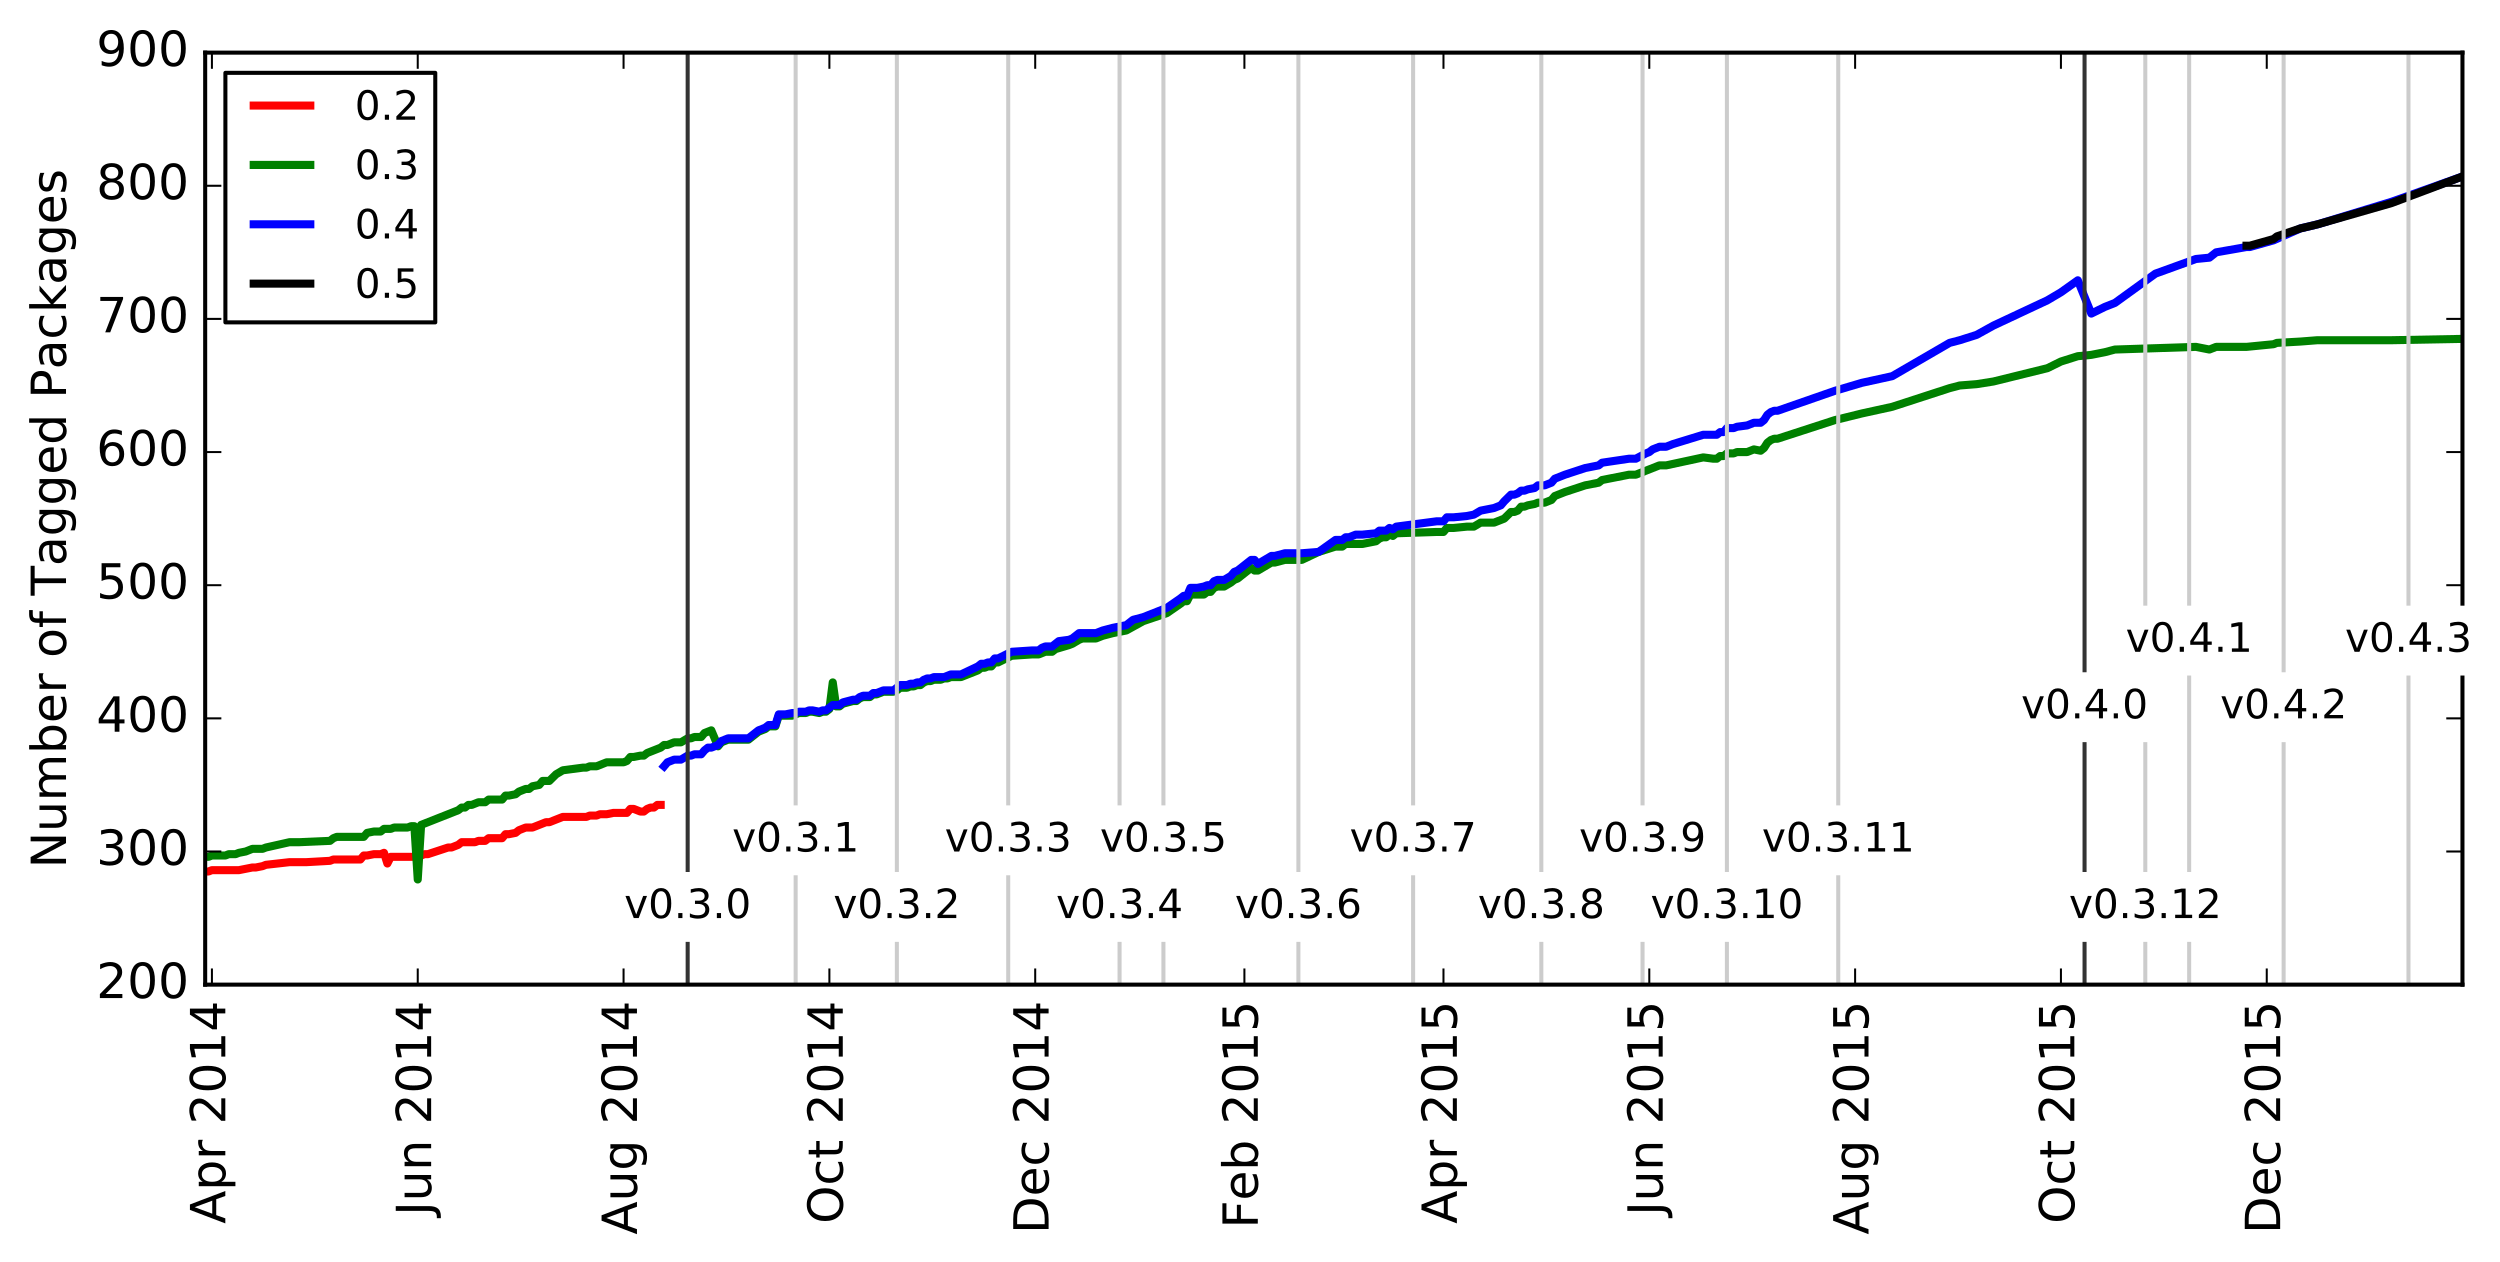 <?xml version="1.0" encoding="utf-8" standalone="no"?>
<!DOCTYPE svg PUBLIC "-//W3C//DTD SVG 1.1//EN"
  "http://www.w3.org/Graphics/SVG/1.1/DTD/svg11.dtd">
<!-- Created with matplotlib (http://matplotlib.org/) -->
<svg height="312pt" version="1.1" viewBox="0 0 618 312" width="618pt" xmlns="http://www.w3.org/2000/svg" xmlns:xlink="http://www.w3.org/1999/xlink">
 <defs>
  <style type="text/css">
*{stroke-linecap:butt;stroke-linejoin:round;stroke-miterlimit:100000;}
  </style>
 </defs>
 <g id="figure_1">
  <g id="patch_1">
   <path d="M 0 312.392 
L 618.248 312.392 
L 618.248 0 
L 0 0 
z
" style="fill:#ffffff;"/>
  </g>
  <g id="axes_1">
   <g id="patch_2">
    <path d="M 50.719 243.407 
L 608.719 243.407 
L 608.719 13.007 
L 50.719 13.007 
z
" style="fill:#ffffff;"/>
   </g>
   <g id="line2d_1">
    <path clip-path="url(#p6909459f2f)" d="M 163.32 198.973 
L 162.486 198.973 
L 161.651 199.631 
L 160.817 199.631 
L 159.983 199.96 
L 159.149 200.618 
L 158.315 200.618 
L 156.647 199.96 
L 155.813 199.96 
L 154.979 200.947 
L 154.145 200.947 
L 152.477 200.947 
L 151.643 200.947 
L 149.974 201.277 
L 149.14 201.277 
L 148.306 201.277 
L 147.472 201.606 
L 146.638 201.606 
L 145.804 201.606 
L 144.97 201.935 
L 144.136 201.935 
L 141.634 201.935 
L 140.799 201.935 
L 139.965 201.935 
L 139.131 201.935 
L 137.463 202.593 
L 135.795 203.251 
L 134.961 203.251 
L 134.127 203.581 
L 133.293 203.91 
L 131.625 204.568 
L 130.79 204.568 
L 129.956 204.568 
L 129.122 204.897 
L 128.288 205.226 
L 127.454 205.885 
L 125.786 206.214 
L 124.952 206.214 
L 124.118 207.201 
L 123.284 207.201 
L 122.45 207.201 
L 121.616 207.201 
L 120.782 207.201 
L 119.947 207.859 
L 118.279 207.859 
L 117.445 208.189 
L 116.611 208.189 
L 115.777 208.189 
L 114.943 208.189 
L 114.109 208.189 
L 113.275 208.847 
L 112.441 209.176 
L 111.607 209.505 
L 110.773 209.505 
L 105.768 211.151 
L 104.934 211.151 
L 104.1 211.48 
L 103.266 211.48 
L 102.432 211.809 
L 101.598 211.809 
L 100.764 211.809 
L 99.93 211.809 
L 99.095 211.809 
L 98.261 211.809 
L 97.427 211.809 
L 96.593 211.809 
L 95.759 213.455 
L 94.925 210.822 
L 94.091 211.151 
L 93.257 211.151 
L 92.423 211.151 
L 90.755 211.48 
L 89.921 211.48 
L 89.086 212.467 
L 88.252 212.467 
L 87.418 212.467 
L 86.584 212.467 
L 85.75 212.467 
L 84.916 212.467 
L 84.082 212.467 
L 83.248 212.467 
L 82.414 212.467 
L 81.58 212.797 
L 75.741 213.126 
L 74.073 213.126 
L 71.571 213.126 
L 65.732 213.784 
L 64.898 214.113 
L 63.23 214.442 
L 62.396 214.442 
L 60.728 214.771 
L 59.06 215.101 
L 58.225 215.101 
L 56.557 215.101 
L 55.723 215.101 
L 54.889 215.101 
L 54.055 215.101 
L 53.221 215.101 
L 52.387 215.101 
L 51.553 215.43 
L 50.719 215.43 
" style="fill:none;stroke:#ff0000;stroke-linecap:square;stroke-width:2.0;"/>
   </g>
   <g id="line2d_2">
    <path clip-path="url(#p6909459f2f)" d="M 608.719 83.773 
L 591.203 84.102 
L 572.853 84.102 
L 568.683 84.431 
L 562.844 84.76 
L 562.01 85.089 
L 555.338 85.747 
L 547.831 85.747 
L 546.163 86.406 
L 542.826 85.747 
L 522.808 86.406 
L 520.306 87.064 
L 516.97 87.722 
L 513.634 88.051 
L 509.463 89.368 
L 506.127 91.014 
L 492.782 94.305 
L 488.611 94.963 
L 484.441 95.293 
L 481.938 95.951 
L 467.759 100.559 
L 460.252 102.205 
L 453.58 103.85 
L 439.4 108.458 
L 438.566 108.458 
L 437.732 108.787 
L 436.898 109.446 
L 436.064 110.762 
L 435.23 111.421 
L 433.562 111.091 
L 431.894 111.75 
L 429.391 111.75 
L 428.557 112.079 
L 426.889 112.079 
L 426.055 112.737 
L 425.221 112.737 
L 424.387 113.395 
L 423.553 113.395 
L 421.051 113.066 
L 411.876 115.041 
L 410.208 115.041 
L 404.369 117.345 
L 402.701 117.345 
L 396.028 118.662 
L 395.194 119.32 
L 391.858 119.978 
L 386.853 121.624 
L 384.351 122.611 
L 383.517 123.599 
L 381.849 124.257 
L 380.181 124.257 
L 379.347 124.586 
L 377.678 124.915 
L 376.844 125.245 
L 376.01 125.245 
L 375.176 126.232 
L 374.342 126.561 
L 373.508 126.561 
L 371.84 128.207 
L 369.338 129.194 
L 366.001 129.194 
L 364.333 130.182 
L 362.665 130.182 
L 359.329 130.511 
L 357.66 130.511 
L 356.826 131.498 
L 355.158 131.498 
L 345.149 131.827 
L 344.315 132.486 
L 343.481 132.157 
L 342.647 132.815 
L 341.813 132.815 
L 340.979 133.144 
L 340.145 133.802 
L 336.808 134.461 
L 332.638 134.461 
L 331.804 135.119 
L 330.136 135.119 
L 325.965 136.435 
L 321.795 138.41 
L 317.625 138.41 
L 315.122 139.069 
L 314.288 139.069 
L 310.952 141.043 
L 310.118 141.043 
L 309.284 140.385 
L 305.947 143.018 
L 305.113 143.347 
L 304.279 144.006 
L 302.611 144.993 
L 300.943 144.993 
L 300.109 145.322 
L 299.275 146.31 
L 298.441 146.31 
L 297.607 146.968 
L 294.27 146.968 
L 293.436 148.614 
L 292.602 148.614 
L 291.768 149.272 
L 288.432 151.576 
L 282.593 153.551 
L 278.423 155.855 
L 275.086 156.513 
L 272.584 157.171 
L 270.916 157.83 
L 267.58 157.83 
L 266.746 158.159 
L 265.077 159.146 
L 264.243 159.475 
L 260.907 160.463 
L 260.073 161.121 
L 258.405 161.121 
L 256.737 161.779 
L 255.069 161.779 
L 250.064 162.109 
L 246.728 163.754 
L 245.894 163.754 
L 245.06 164.742 
L 244.225 164.742 
L 243.391 165.071 
L 242.557 165.071 
L 241.723 165.729 
L 237.553 167.375 
L 235.051 167.375 
L 234.217 167.704 
L 233.382 167.704 
L 232.548 168.033 
L 230.88 168.033 
L 230.046 168.362 
L 229.212 168.362 
L 228.378 168.691 
L 227.544 169.35 
L 226.71 169.35 
L 225.876 169.679 
L 225.042 169.679 
L 224.208 170.008 
L 222.539 170.008 
L 221.705 170.666 
L 220.871 170.995 
L 218.369 170.995 
L 216.701 171.654 
L 215.867 171.654 
L 215.033 172.312 
L 213.364 172.312 
L 212.53 172.641 
L 211.696 173.299 
L 210.862 173.299 
L 208.36 173.958 
L 207.526 174.616 
L 206.692 174.616 
L 205.858 168.691 
L 205.024 175.274 
L 204.19 175.933 
L 203.356 175.933 
L 202.521 176.262 
L 200.853 175.933 
L 200.019 175.933 
L 199.185 176.262 
L 197.517 176.262 
L 195.849 176.92 
L 192.512 176.92 
L 191.678 179.553 
L 190.01 179.553 
L 189.176 180.211 
L 187.508 180.87 
L 185.006 182.845 
L 180.001 182.845 
L 178.333 183.503 
L 177.499 184.49 
L 175.831 180.541 
L 174.163 181.199 
L 173.329 182.186 
L 171.66 182.186 
L 170.826 182.515 
L 169.992 182.515 
L 168.324 183.503 
L 166.656 183.503 
L 164.988 184.161 
L 164.154 184.161 
L 163.32 184.819 
L 159.983 186.136 
L 159.149 186.794 
L 158.315 186.794 
L 156.647 187.123 
L 155.813 187.123 
L 154.979 188.111 
L 154.145 188.44 
L 149.974 188.44 
L 147.472 189.427 
L 145.804 189.427 
L 144.97 189.757 
L 144.136 189.757 
L 139.131 190.415 
L 137.463 191.402 
L 135.795 193.048 
L 134.127 193.048 
L 133.293 194.035 
L 131.625 194.365 
L 130.79 195.023 
L 129.956 195.023 
L 128.288 195.681 
L 127.454 196.339 
L 125.786 196.669 
L 124.952 196.669 
L 124.118 197.656 
L 120.782 197.656 
L 119.947 198.314 
L 118.279 198.314 
L 116.611 198.973 
L 115.777 198.973 
L 114.943 199.631 
L 114.109 199.631 
L 113.275 200.289 
L 104.1 203.91 
L 103.266 217.405 
L 102.432 204.239 
L 101.598 204.239 
L 100.764 204.568 
L 97.427 204.568 
L 96.593 204.897 
L 94.925 204.897 
L 94.091 205.555 
L 92.423 205.555 
L 90.755 205.885 
L 89.921 206.872 
L 83.248 206.872 
L 82.414 207.201 
L 81.58 207.859 
L 74.073 208.189 
L 71.571 208.189 
L 65.732 209.505 
L 64.898 209.834 
L 62.396 209.834 
L 60.728 210.493 
L 59.06 210.822 
L 58.225 211.151 
L 56.557 211.151 
L 55.723 211.48 
L 52.387 211.48 
L 51.553 211.809 
L 50.719 211.809 
L 50.719 211.809 
" style="fill:none;stroke:#008000;stroke-linecap:square;stroke-width:2.0;"/>
   </g>
   <g id="line2d_3">
    <path clip-path="url(#p6909459f2f)" d="M 608.719 43.617 
L 591.203 49.871 
L 572.853 55.466 
L 568.683 56.454 
L 562.01 59.416 
L 556.172 61.062 
L 555.338 61.062 
L 547.831 62.378 
L 546.163 63.695 
L 542.826 64.024 
L 532.817 67.645 
L 522.808 74.886 
L 520.306 75.873 
L 516.97 77.519 
L 513.634 69.29 
L 509.463 72.253 
L 506.127 74.227 
L 492.782 80.481 
L 488.611 82.785 
L 484.441 84.102 
L 481.938 84.76 
L 467.759 92.989 
L 460.252 94.634 
L 453.58 96.609 
L 439.4 101.546 
L 438.566 101.546 
L 437.732 101.875 
L 436.898 102.534 
L 436.064 103.85 
L 435.23 104.509 
L 433.562 104.509 
L 431.894 105.167 
L 429.391 105.496 
L 428.557 105.825 
L 426.889 105.825 
L 426.055 106.813 
L 425.221 106.813 
L 424.387 107.471 
L 421.051 107.471 
L 413.544 109.775 
L 411.876 110.433 
L 410.208 110.433 
L 408.539 111.091 
L 407.705 111.75 
L 406.871 112.079 
L 404.369 113.395 
L 402.701 113.395 
L 396.028 114.383 
L 395.194 115.041 
L 391.858 115.699 
L 386.853 117.345 
L 384.351 118.333 
L 383.517 119.32 
L 381.849 119.978 
L 380.181 119.978 
L 379.347 120.637 
L 377.678 120.966 
L 376.844 121.295 
L 376.01 121.295 
L 375.176 121.953 
L 374.342 122.282 
L 373.508 122.282 
L 371.84 123.928 
L 371.006 124.915 
L 369.338 125.574 
L 366.001 126.232 
L 364.333 127.219 
L 362.665 127.549 
L 359.329 127.878 
L 357.66 127.878 
L 356.826 128.865 
L 355.158 128.865 
L 345.149 130.182 
L 344.315 130.84 
L 343.481 130.511 
L 342.647 131.169 
L 340.979 131.169 
L 340.145 131.827 
L 336.808 132.157 
L 335.14 132.157 
L 333.472 132.815 
L 332.638 132.815 
L 331.804 133.473 
L 330.136 133.473 
L 325.965 136.435 
L 321.795 136.765 
L 317.625 136.765 
L 315.122 137.423 
L 314.288 137.423 
L 310.952 139.398 
L 310.118 138.41 
L 309.284 138.41 
L 305.947 141.043 
L 305.113 141.373 
L 304.279 142.36 
L 302.611 143.347 
L 300.943 143.347 
L 300.109 143.677 
L 299.275 144.664 
L 298.441 144.664 
L 297.607 144.993 
L 295.938 145.322 
L 294.27 145.322 
L 293.436 147.297 
L 292.602 147.297 
L 291.768 147.955 
L 288.432 150.259 
L 282.593 152.563 
L 280.091 153.222 
L 278.423 154.538 
L 275.086 155.197 
L 272.584 155.855 
L 270.916 156.513 
L 266.746 156.513 
L 265.077 157.83 
L 264.243 158.159 
L 261.741 158.488 
L 260.073 159.805 
L 258.405 159.805 
L 257.571 160.134 
L 256.737 160.792 
L 255.069 160.792 
L 250.064 161.121 
L 246.728 162.767 
L 245.894 162.767 
L 245.06 163.754 
L 244.225 163.754 
L 243.391 164.083 
L 242.557 164.083 
L 241.723 164.742 
L 237.553 166.717 
L 235.051 166.717 
L 233.382 167.375 
L 230.88 167.375 
L 230.046 167.704 
L 229.212 167.704 
L 228.378 168.033 
L 227.544 168.691 
L 226.71 168.691 
L 225.876 169.021 
L 225.042 169.021 
L 224.208 169.35 
L 222.539 169.35 
L 220.871 170.666 
L 218.369 170.666 
L 216.701 171.325 
L 215.867 171.325 
L 215.033 171.983 
L 213.364 171.983 
L 212.53 172.312 
L 211.696 172.97 
L 210.862 172.97 
L 208.36 173.629 
L 207.526 174.287 
L 205.858 174.287 
L 204.19 175.603 
L 203.356 175.603 
L 202.521 175.933 
L 200.853 175.603 
L 200.019 175.603 
L 199.185 175.933 
L 197.517 175.933 
L 196.683 176.262 
L 195.849 176.262 
L 194.181 176.591 
L 192.512 176.591 
L 191.678 179.224 
L 190.01 179.224 
L 189.176 179.882 
L 187.508 180.541 
L 185.006 182.515 
L 180.001 182.515 
L 178.333 183.174 
L 177.499 184.161 
L 175.831 184.819 
L 174.997 184.819 
L 174.163 185.478 
L 173.329 186.465 
L 171.66 186.465 
L 170.826 186.794 
L 169.992 186.794 
L 168.324 187.782 
L 166.656 187.782 
L 164.988 188.44 
L 164.154 189.427 
L 164.154 189.427 
" style="fill:none;stroke:#0000ff;stroke-linecap:square;stroke-width:2.0;"/>
   </g>
   <g id="line2d_4">
    <path clip-path="url(#p6909459f2f)" d="M 608.719 43.617 
L 591.203 50.2 
L 572.853 55.466 
L 568.683 56.454 
L 562.844 58.429 
L 562.01 59.087 
L 556.172 60.733 
L 555.338 60.733 
" style="fill:none;stroke:#000000;stroke-linecap:square;stroke-width:2.0;"/>
   </g>
   <g id="line2d_5">
    <path clip-path="url(#p6909459f2f)" d="M 169.992 243.407 
L 169.992 13.007 
" style="fill:none;stroke:#333333;stroke-linecap:square;"/>
   </g>
   <g id="line2d_6">
    <path clip-path="url(#p6909459f2f)" d="M 196.683 243.407 
L 196.683 13.007 
" style="fill:none;stroke:#cccccc;stroke-linecap:square;"/>
   </g>
   <g id="line2d_7">
    <path clip-path="url(#p6909459f2f)" d="M 221.705 243.407 
L 221.705 13.007 
" style="fill:none;stroke:#cccccc;stroke-linecap:square;"/>
   </g>
   <g id="line2d_8">
    <path clip-path="url(#p6909459f2f)" d="M 249.23 243.407 
L 249.23 13.007 
" style="fill:none;stroke:#cccccc;stroke-linecap:square;"/>
   </g>
   <g id="line2d_9">
    <path clip-path="url(#p6909459f2f)" d="M 276.755 243.407 
L 276.755 13.007 
" style="fill:none;stroke:#cccccc;stroke-linecap:square;"/>
   </g>
   <g id="line2d_10">
    <path clip-path="url(#p6909459f2f)" d="M 287.598 243.407 
L 287.598 13.007 
" style="fill:none;stroke:#cccccc;stroke-linecap:square;"/>
   </g>
   <g id="line2d_11">
    <path clip-path="url(#p6909459f2f)" d="M 320.961 243.407 
L 320.961 13.007 
" style="fill:none;stroke:#cccccc;stroke-linecap:square;"/>
   </g>
   <g id="line2d_12">
    <path clip-path="url(#p6909459f2f)" d="M 349.32 243.407 
L 349.32 13.007 
" style="fill:none;stroke:#cccccc;stroke-linecap:square;"/>
   </g>
   <g id="line2d_13">
    <path clip-path="url(#p6909459f2f)" d="M 381.015 243.407 
L 381.015 13.007 
" style="fill:none;stroke:#cccccc;stroke-linecap:square;"/>
   </g>
   <g id="line2d_14">
    <path clip-path="url(#p6909459f2f)" d="M 406.037 243.407 
L 406.037 13.007 
" style="fill:none;stroke:#cccccc;stroke-linecap:square;"/>
   </g>
   <g id="line2d_15">
    <path clip-path="url(#p6909459f2f)" d="M 426.889 243.407 
L 426.889 13.007 
" style="fill:none;stroke:#cccccc;stroke-linecap:square;"/>
   </g>
   <g id="line2d_16">
    <path clip-path="url(#p6909459f2f)" d="M 454.414 243.407 
L 454.414 13.007 
" style="fill:none;stroke:#cccccc;stroke-linecap:square;"/>
   </g>
   <g id="line2d_17">
    <path clip-path="url(#p6909459f2f)" d="M 530.315 243.407 
L 530.315 13.007 
" style="fill:none;stroke:#cccccc;stroke-linecap:square;"/>
   </g>
   <g id="line2d_18">
    <path clip-path="url(#p6909459f2f)" d="M 515.302 243.407 
L 515.302 13.007 
" style="fill:none;stroke:#333333;stroke-linecap:square;"/>
   </g>
   <g id="line2d_19">
    <path clip-path="url(#p6909459f2f)" d="M 541.158 243.407 
L 541.158 13.007 
" style="fill:none;stroke:#cccccc;stroke-linecap:square;"/>
   </g>
   <g id="line2d_20">
    <path clip-path="url(#p6909459f2f)" d="M 564.512 243.407 
L 564.512 13.007 
" style="fill:none;stroke:#cccccc;stroke-linecap:square;"/>
   </g>
   <g id="line2d_21">
    <path clip-path="url(#p6909459f2f)" d="M 595.373 243.407 
L 595.373 13.007 
" style="fill:none;stroke:#cccccc;stroke-linecap:square;"/>
   </g>
   <g id="patch_3">
    <path d="M 50.719 13.007 
L 608.719 13.007 
" style="fill:none;stroke:#000000;stroke-linecap:square;stroke-linejoin:miter;"/>
   </g>
   <g id="patch_4">
    <path d="M 608.719 243.407 
L 608.719 13.007 
" style="fill:none;stroke:#000000;stroke-linecap:square;stroke-linejoin:miter;"/>
   </g>
   <g id="patch_5">
    <path d="M 50.719 243.407 
L 608.719 243.407 
" style="fill:none;stroke:#000000;stroke-linecap:square;stroke-linejoin:miter;"/>
   </g>
   <g id="patch_6">
    <path d="M 50.719 243.407 
L 50.719 13.007 
" style="fill:none;stroke:#000000;stroke-linecap:square;stroke-linejoin:miter;"/>
   </g>
   <g id="matplotlib.axis_1">
    <g id="xtick_1">
     <g id="line2d_22">
      <defs>
       <path d="M 0 0 
L 0 -4 
" id="ma24d7e1439" style="stroke:#000000;stroke-width:0.5;"/>
      </defs>
      <g>
       <use style="stroke:#000000;stroke-width:0.5;" x="52.387" xlink:href="#ma24d7e1439" y="243.407"/>
      </g>
     </g>
     <g id="line2d_23">
      <defs>
       <path d="M 0 0 
L 0 4 
" id="m17f2fd67bf" style="stroke:#000000;stroke-width:0.5;"/>
      </defs>
      <g>
       <use style="stroke:#000000;stroke-width:0.5;" x="52.387" xlink:href="#m17f2fd67bf" y="13.007"/>
      </g>
     </g>
     <g id="text_1">
      <!-- Apr 2014 -->
      <defs>
       <path d="M 19.188 8.297 
L 53.609 8.297 
L 53.609 0 
L 7.328 0 
L 7.328 8.297 
Q 12.938 14.109 22.625 23.891 
Q 32.328 33.688 34.812 36.531 
Q 39.547 41.844 41.422 45.531 
Q 43.312 49.219 43.312 52.781 
Q 43.312 58.594 39.234 62.25 
Q 35.156 65.922 28.609 65.922 
Q 23.969 65.922 18.812 64.312 
Q 13.672 62.703 7.812 59.422 
L 7.812 69.391 
Q 13.766 71.781 18.938 73 
Q 24.125 74.219 28.422 74.219 
Q 39.75 74.219 46.484 68.547 
Q 53.219 62.891 53.219 53.422 
Q 53.219 48.922 51.531 44.891 
Q 49.859 40.875 45.406 35.406 
Q 44.188 33.984 37.641 27.219 
Q 31.109 20.453 19.188 8.297 
" id="BitstreamVeraSans-Roman-32"/>
       <path id="BitstreamVeraSans-Roman-20"/>
       <path d="M 31.781 66.406 
Q 24.172 66.406 20.328 58.906 
Q 16.5 51.422 16.5 36.375 
Q 16.5 21.391 20.328 13.891 
Q 24.172 6.391 31.781 6.391 
Q 39.453 6.391 43.281 13.891 
Q 47.125 21.391 47.125 36.375 
Q 47.125 51.422 43.281 58.906 
Q 39.453 66.406 31.781 66.406 
M 31.781 74.219 
Q 44.047 74.219 50.516 64.516 
Q 56.984 54.828 56.984 36.375 
Q 56.984 17.969 50.516 8.266 
Q 44.047 -1.422 31.781 -1.422 
Q 19.531 -1.422 13.062 8.266 
Q 6.594 17.969 6.594 36.375 
Q 6.594 54.828 13.062 64.516 
Q 19.531 74.219 31.781 74.219 
" id="BitstreamVeraSans-Roman-30"/>
       <path d="M 12.406 8.297 
L 28.516 8.297 
L 28.516 63.922 
L 10.984 60.406 
L 10.984 69.391 
L 28.422 72.906 
L 38.281 72.906 
L 38.281 8.297 
L 54.391 8.297 
L 54.391 0 
L 12.406 0 
z
" id="BitstreamVeraSans-Roman-31"/>
       <path d="M 37.797 64.312 
L 12.891 25.391 
L 37.797 25.391 
z
M 35.203 72.906 
L 47.609 72.906 
L 47.609 25.391 
L 58.016 25.391 
L 58.016 17.188 
L 47.609 17.188 
L 47.609 0 
L 37.797 0 
L 37.797 17.188 
L 4.891 17.188 
L 4.891 26.703 
z
" id="BitstreamVeraSans-Roman-34"/>
       <path d="M 34.188 63.188 
L 20.797 26.906 
L 47.609 26.906 
z
M 28.609 72.906 
L 39.797 72.906 
L 67.578 0 
L 57.328 0 
L 50.688 18.703 
L 17.828 18.703 
L 11.188 0 
L 0.781 0 
z
" id="BitstreamVeraSans-Roman-41"/>
       <path d="M 41.109 46.297 
Q 39.594 47.172 37.812 47.578 
Q 36.031 48 33.891 48 
Q 26.266 48 22.188 43.047 
Q 18.109 38.094 18.109 28.812 
L 18.109 0 
L 9.078 0 
L 9.078 54.688 
L 18.109 54.688 
L 18.109 46.188 
Q 20.953 51.172 25.484 53.578 
Q 30.031 56 36.531 56 
Q 37.453 56 38.578 55.875 
Q 39.703 55.766 41.062 55.516 
z
" id="BitstreamVeraSans-Roman-72"/>
       <path d="M 18.109 8.203 
L 18.109 -20.797 
L 9.078 -20.797 
L 9.078 54.688 
L 18.109 54.688 
L 18.109 46.391 
Q 20.953 51.266 25.266 53.625 
Q 29.594 56 35.594 56 
Q 45.562 56 51.781 48.094 
Q 58.016 40.188 58.016 27.297 
Q 58.016 14.406 51.781 6.484 
Q 45.562 -1.422 35.594 -1.422 
Q 29.594 -1.422 25.266 0.953 
Q 20.953 3.328 18.109 8.203 
M 48.688 27.297 
Q 48.688 37.203 44.609 42.844 
Q 40.531 48.484 33.406 48.484 
Q 26.266 48.484 22.188 42.844 
Q 18.109 37.203 18.109 27.297 
Q 18.109 17.391 22.188 11.75 
Q 26.266 6.109 33.406 6.109 
Q 40.531 6.109 44.609 11.75 
Q 48.688 17.391 48.688 27.297 
" id="BitstreamVeraSans-Roman-70"/>
      </defs>
      <g transform="translate(55.698 302.521)rotate(-90.0)scale(0.12 -0.12)">
       <use xlink:href="#BitstreamVeraSans-Roman-41"/>
       <use x="68.408" xlink:href="#BitstreamVeraSans-Roman-70"/>
       <use x="131.885" xlink:href="#BitstreamVeraSans-Roman-72"/>
       <use x="172.998" xlink:href="#BitstreamVeraSans-Roman-20"/>
       <use x="204.785" xlink:href="#BitstreamVeraSans-Roman-32"/>
       <use x="268.408" xlink:href="#BitstreamVeraSans-Roman-30"/>
       <use x="332.031" xlink:href="#BitstreamVeraSans-Roman-31"/>
       <use x="395.654" xlink:href="#BitstreamVeraSans-Roman-34"/>
      </g>
     </g>
    </g>
    <g id="xtick_2">
     <g id="line2d_24">
      <g>
       <use style="stroke:#000000;stroke-width:0.5;" x="103.266" xlink:href="#ma24d7e1439" y="243.407"/>
      </g>
     </g>
     <g id="line2d_25">
      <g>
       <use style="stroke:#000000;stroke-width:0.5;" x="103.266" xlink:href="#m17f2fd67bf" y="13.007"/>
      </g>
     </g>
     <g id="text_2">
      <!-- Jun 2014 -->
      <defs>
       <path d="M 54.891 33.016 
L 54.891 0 
L 45.906 0 
L 45.906 32.719 
Q 45.906 40.484 42.875 44.328 
Q 39.844 48.188 33.797 48.188 
Q 26.516 48.188 22.312 43.547 
Q 18.109 38.922 18.109 30.906 
L 18.109 0 
L 9.078 0 
L 9.078 54.688 
L 18.109 54.688 
L 18.109 46.188 
Q 21.344 51.125 25.703 53.562 
Q 30.078 56 35.797 56 
Q 45.219 56 50.047 50.172 
Q 54.891 44.344 54.891 33.016 
" id="BitstreamVeraSans-Roman-6e"/>
       <path d="M 8.5 21.578 
L 8.5 54.688 
L 17.484 54.688 
L 17.484 21.922 
Q 17.484 14.156 20.5 10.266 
Q 23.531 6.391 29.594 6.391 
Q 36.859 6.391 41.078 11.031 
Q 45.312 15.672 45.312 23.688 
L 45.312 54.688 
L 54.297 54.688 
L 54.297 0 
L 45.312 0 
L 45.312 8.406 
Q 42.047 3.422 37.719 1 
Q 33.406 -1.422 27.688 -1.422 
Q 18.266 -1.422 13.375 4.438 
Q 8.5 10.297 8.5 21.578 
" id="BitstreamVeraSans-Roman-75"/>
       <path d="M 9.812 72.906 
L 19.672 72.906 
L 19.672 5.078 
Q 19.672 -8.109 14.672 -14.062 
Q 9.672 -20.016 -1.422 -20.016 
L -5.172 -20.016 
L -5.172 -11.719 
L -2.094 -11.719 
Q 4.438 -11.719 7.125 -8.047 
Q 9.812 -4.391 9.812 5.078 
z
" id="BitstreamVeraSans-Roman-4a"/>
      </defs>
      <g transform="translate(106.577 300.511)rotate(-90.0)scale(0.12 -0.12)">
       <use xlink:href="#BitstreamVeraSans-Roman-4a"/>
       <use x="29.492" xlink:href="#BitstreamVeraSans-Roman-75"/>
       <use x="92.871" xlink:href="#BitstreamVeraSans-Roman-6e"/>
       <use x="156.25" xlink:href="#BitstreamVeraSans-Roman-20"/>
       <use x="188.037" xlink:href="#BitstreamVeraSans-Roman-32"/>
       <use x="251.66" xlink:href="#BitstreamVeraSans-Roman-30"/>
       <use x="315.283" xlink:href="#BitstreamVeraSans-Roman-31"/>
       <use x="378.906" xlink:href="#BitstreamVeraSans-Roman-34"/>
      </g>
     </g>
    </g>
    <g id="xtick_3">
     <g id="line2d_26">
      <g>
       <use style="stroke:#000000;stroke-width:0.5;" x="154.145" xlink:href="#ma24d7e1439" y="243.407"/>
      </g>
     </g>
     <g id="line2d_27">
      <g>
       <use style="stroke:#000000;stroke-width:0.5;" x="154.145" xlink:href="#m17f2fd67bf" y="13.007"/>
      </g>
     </g>
     <g id="text_3">
      <!-- Aug 2014 -->
      <defs>
       <path d="M 45.406 27.984 
Q 45.406 37.75 41.375 43.109 
Q 37.359 48.484 30.078 48.484 
Q 22.859 48.484 18.828 43.109 
Q 14.797 37.75 14.797 27.984 
Q 14.797 18.266 18.828 12.891 
Q 22.859 7.516 30.078 7.516 
Q 37.359 7.516 41.375 12.891 
Q 45.406 18.266 45.406 27.984 
M 54.391 6.781 
Q 54.391 -7.172 48.188 -13.984 
Q 42 -20.797 29.203 -20.797 
Q 24.469 -20.797 20.266 -20.094 
Q 16.062 -19.391 12.109 -17.922 
L 12.109 -9.188 
Q 16.062 -11.328 19.922 -12.344 
Q 23.781 -13.375 27.781 -13.375 
Q 36.625 -13.375 41.016 -8.766 
Q 45.406 -4.156 45.406 5.172 
L 45.406 9.625 
Q 42.625 4.781 38.281 2.391 
Q 33.938 0 27.875 0 
Q 17.828 0 11.672 7.656 
Q 5.516 15.328 5.516 27.984 
Q 5.516 40.672 11.672 48.328 
Q 17.828 56 27.875 56 
Q 33.938 56 38.281 53.609 
Q 42.625 51.219 45.406 46.391 
L 45.406 54.688 
L 54.391 54.688 
z
" id="BitstreamVeraSans-Roman-67"/>
      </defs>
      <g transform="translate(157.456 305.192)rotate(-90.0)scale(0.12 -0.12)">
       <use xlink:href="#BitstreamVeraSans-Roman-41"/>
       <use x="68.408" xlink:href="#BitstreamVeraSans-Roman-75"/>
       <use x="131.787" xlink:href="#BitstreamVeraSans-Roman-67"/>
       <use x="195.264" xlink:href="#BitstreamVeraSans-Roman-20"/>
       <use x="227.051" xlink:href="#BitstreamVeraSans-Roman-32"/>
       <use x="290.674" xlink:href="#BitstreamVeraSans-Roman-30"/>
       <use x="354.297" xlink:href="#BitstreamVeraSans-Roman-31"/>
       <use x="417.92" xlink:href="#BitstreamVeraSans-Roman-34"/>
      </g>
     </g>
    </g>
    <g id="xtick_4">
     <g id="line2d_28">
      <g>
       <use style="stroke:#000000;stroke-width:0.5;" x="205.024" xlink:href="#ma24d7e1439" y="243.407"/>
      </g>
     </g>
     <g id="line2d_29">
      <g>
       <use style="stroke:#000000;stroke-width:0.5;" x="205.024" xlink:href="#m17f2fd67bf" y="13.007"/>
      </g>
     </g>
     <g id="text_4">
      <!-- Oct 2014 -->
      <defs>
       <path d="M 39.406 66.219 
Q 28.656 66.219 22.328 58.203 
Q 16.016 50.203 16.016 36.375 
Q 16.016 22.609 22.328 14.594 
Q 28.656 6.594 39.406 6.594 
Q 50.141 6.594 56.422 14.594 
Q 62.703 22.609 62.703 36.375 
Q 62.703 50.203 56.422 58.203 
Q 50.141 66.219 39.406 66.219 
M 39.406 74.219 
Q 54.734 74.219 63.906 63.938 
Q 73.094 53.656 73.094 36.375 
Q 73.094 19.141 63.906 8.859 
Q 54.734 -1.422 39.406 -1.422 
Q 24.031 -1.422 14.812 8.828 
Q 5.609 19.094 5.609 36.375 
Q 5.609 53.656 14.812 63.938 
Q 24.031 74.219 39.406 74.219 
" id="BitstreamVeraSans-Roman-4f"/>
       <path d="M 18.312 70.219 
L 18.312 54.688 
L 36.812 54.688 
L 36.812 47.703 
L 18.312 47.703 
L 18.312 18.016 
Q 18.312 11.328 20.141 9.422 
Q 21.969 7.516 27.594 7.516 
L 36.812 7.516 
L 36.812 0 
L 27.594 0 
Q 17.188 0 13.234 3.875 
Q 9.281 7.766 9.281 18.016 
L 9.281 47.703 
L 2.688 47.703 
L 2.688 54.688 
L 9.281 54.688 
L 9.281 70.219 
z
" id="BitstreamVeraSans-Roman-74"/>
       <path d="M 48.781 52.594 
L 48.781 44.188 
Q 44.969 46.297 41.141 47.344 
Q 37.312 48.391 33.406 48.391 
Q 24.656 48.391 19.812 42.844 
Q 14.984 37.312 14.984 27.297 
Q 14.984 17.281 19.812 11.734 
Q 24.656 6.203 33.406 6.203 
Q 37.312 6.203 41.141 7.25 
Q 44.969 8.297 48.781 10.406 
L 48.781 2.094 
Q 45.016 0.344 40.984 -0.531 
Q 36.969 -1.422 32.422 -1.422 
Q 20.062 -1.422 12.781 6.344 
Q 5.516 14.109 5.516 27.297 
Q 5.516 40.672 12.859 48.328 
Q 20.219 56 33.016 56 
Q 37.156 56 41.109 55.141 
Q 45.062 54.297 48.781 52.594 
" id="BitstreamVeraSans-Roman-63"/>
      </defs>
      <g transform="translate(208.335 302.509)rotate(-90.0)scale(0.12 -0.12)">
       <use xlink:href="#BitstreamVeraSans-Roman-4f"/>
       <use x="78.711" xlink:href="#BitstreamVeraSans-Roman-63"/>
       <use x="133.691" xlink:href="#BitstreamVeraSans-Roman-74"/>
       <use x="172.9" xlink:href="#BitstreamVeraSans-Roman-20"/>
       <use x="204.688" xlink:href="#BitstreamVeraSans-Roman-32"/>
       <use x="268.311" xlink:href="#BitstreamVeraSans-Roman-30"/>
       <use x="331.934" xlink:href="#BitstreamVeraSans-Roman-31"/>
       <use x="395.557" xlink:href="#BitstreamVeraSans-Roman-34"/>
      </g>
     </g>
    </g>
    <g id="xtick_5">
     <g id="line2d_30">
      <g>
       <use style="stroke:#000000;stroke-width:0.5;" x="255.903" xlink:href="#ma24d7e1439" y="243.407"/>
      </g>
     </g>
     <g id="line2d_31">
      <g>
       <use style="stroke:#000000;stroke-width:0.5;" x="255.903" xlink:href="#m17f2fd67bf" y="13.007"/>
      </g>
     </g>
     <g id="text_5">
      <!-- Dec 2014 -->
      <defs>
       <path d="M 56.203 29.594 
L 56.203 25.203 
L 14.891 25.203 
Q 15.484 15.922 20.484 11.062 
Q 25.484 6.203 34.422 6.203 
Q 39.594 6.203 44.453 7.469 
Q 49.312 8.734 54.109 11.281 
L 54.109 2.781 
Q 49.266 0.734 44.188 -0.344 
Q 39.109 -1.422 33.891 -1.422 
Q 20.797 -1.422 13.156 6.188 
Q 5.516 13.812 5.516 26.812 
Q 5.516 40.234 12.766 48.109 
Q 20.016 56 32.328 56 
Q 43.359 56 49.781 48.891 
Q 56.203 41.797 56.203 29.594 
M 47.219 32.234 
Q 47.125 39.594 43.094 43.984 
Q 39.062 48.391 32.422 48.391 
Q 24.906 48.391 20.391 44.141 
Q 15.875 39.891 15.188 32.172 
z
" id="BitstreamVeraSans-Roman-65"/>
       <path d="M 19.672 64.797 
L 19.672 8.109 
L 31.594 8.109 
Q 46.688 8.109 53.688 14.938 
Q 60.688 21.781 60.688 36.531 
Q 60.688 51.172 53.688 57.984 
Q 46.688 64.797 31.594 64.797 
z
M 9.812 72.906 
L 30.078 72.906 
Q 51.266 72.906 61.172 64.094 
Q 71.094 55.281 71.094 36.531 
Q 71.094 17.672 61.125 8.828 
Q 51.172 0 30.078 0 
L 9.812 0 
z
" id="BitstreamVeraSans-Roman-44"/>
      </defs>
      <g transform="translate(259.214 304.983)rotate(-90.0)scale(0.12 -0.12)">
       <use xlink:href="#BitstreamVeraSans-Roman-44"/>
       <use x="77.002" xlink:href="#BitstreamVeraSans-Roman-65"/>
       <use x="138.525" xlink:href="#BitstreamVeraSans-Roman-63"/>
       <use x="193.506" xlink:href="#BitstreamVeraSans-Roman-20"/>
       <use x="225.293" xlink:href="#BitstreamVeraSans-Roman-32"/>
       <use x="288.916" xlink:href="#BitstreamVeraSans-Roman-30"/>
       <use x="352.539" xlink:href="#BitstreamVeraSans-Roman-31"/>
       <use x="416.162" xlink:href="#BitstreamVeraSans-Roman-34"/>
      </g>
     </g>
    </g>
    <g id="xtick_6">
     <g id="line2d_32">
      <g>
       <use style="stroke:#000000;stroke-width:0.5;" x="307.616" xlink:href="#ma24d7e1439" y="243.407"/>
      </g>
     </g>
     <g id="line2d_33">
      <g>
       <use style="stroke:#000000;stroke-width:0.5;" x="307.616" xlink:href="#m17f2fd67bf" y="13.007"/>
      </g>
     </g>
     <g id="text_6">
      <!-- Feb 2015 -->
      <defs>
       <path d="M 9.812 72.906 
L 51.703 72.906 
L 51.703 64.594 
L 19.672 64.594 
L 19.672 43.109 
L 48.578 43.109 
L 48.578 34.812 
L 19.672 34.812 
L 19.672 0 
L 9.812 0 
z
" id="BitstreamVeraSans-Roman-46"/>
       <path d="M 10.797 72.906 
L 49.516 72.906 
L 49.516 64.594 
L 19.828 64.594 
L 19.828 46.734 
Q 21.969 47.469 24.109 47.828 
Q 26.266 48.188 28.422 48.188 
Q 40.625 48.188 47.75 41.5 
Q 54.891 34.812 54.891 23.391 
Q 54.891 11.625 47.562 5.094 
Q 40.234 -1.422 26.906 -1.422 
Q 22.312 -1.422 17.547 -0.641 
Q 12.797 0.141 7.719 1.703 
L 7.719 11.625 
Q 12.109 9.234 16.797 8.062 
Q 21.484 6.891 26.703 6.891 
Q 35.156 6.891 40.078 11.328 
Q 45.016 15.766 45.016 23.391 
Q 45.016 31 40.078 35.438 
Q 35.156 39.891 26.703 39.891 
Q 22.75 39.891 18.812 39.016 
Q 14.891 38.141 10.797 36.281 
z
" id="BitstreamVeraSans-Roman-35"/>
       <path d="M 48.688 27.297 
Q 48.688 37.203 44.609 42.844 
Q 40.531 48.484 33.406 48.484 
Q 26.266 48.484 22.188 42.844 
Q 18.109 37.203 18.109 27.297 
Q 18.109 17.391 22.188 11.75 
Q 26.266 6.109 33.406 6.109 
Q 40.531 6.109 44.609 11.75 
Q 48.688 17.391 48.688 27.297 
M 18.109 46.391 
Q 20.953 51.266 25.266 53.625 
Q 29.594 56 35.594 56 
Q 45.562 56 51.781 48.094 
Q 58.016 40.188 58.016 27.297 
Q 58.016 14.406 51.781 6.484 
Q 45.562 -1.422 35.594 -1.422 
Q 29.594 -1.422 25.266 0.953 
Q 20.953 3.328 18.109 8.203 
L 18.109 0 
L 9.078 0 
L 9.078 75.984 
L 18.109 75.984 
z
" id="BitstreamVeraSans-Roman-62"/>
      </defs>
      <g transform="translate(310.927 303.655)rotate(-90.0)scale(0.12 -0.12)">
       <use xlink:href="#BitstreamVeraSans-Roman-46"/>
       <use x="57.441" xlink:href="#BitstreamVeraSans-Roman-65"/>
       <use x="118.965" xlink:href="#BitstreamVeraSans-Roman-62"/>
       <use x="182.441" xlink:href="#BitstreamVeraSans-Roman-20"/>
       <use x="214.229" xlink:href="#BitstreamVeraSans-Roman-32"/>
       <use x="277.852" xlink:href="#BitstreamVeraSans-Roman-30"/>
       <use x="341.475" xlink:href="#BitstreamVeraSans-Roman-31"/>
       <use x="405.098" xlink:href="#BitstreamVeraSans-Roman-35"/>
      </g>
     </g>
    </g>
    <g id="xtick_7">
     <g id="line2d_34">
      <g>
       <use style="stroke:#000000;stroke-width:0.5;" x="356.826" xlink:href="#ma24d7e1439" y="243.407"/>
      </g>
     </g>
     <g id="line2d_35">
      <g>
       <use style="stroke:#000000;stroke-width:0.5;" x="356.826" xlink:href="#m17f2fd67bf" y="13.007"/>
      </g>
     </g>
     <g id="text_7">
      <!-- Apr 2015 -->
      <g transform="translate(360.138 302.521)rotate(-90.0)scale(0.12 -0.12)">
       <use xlink:href="#BitstreamVeraSans-Roman-41"/>
       <use x="68.408" xlink:href="#BitstreamVeraSans-Roman-70"/>
       <use x="131.885" xlink:href="#BitstreamVeraSans-Roman-72"/>
       <use x="172.998" xlink:href="#BitstreamVeraSans-Roman-20"/>
       <use x="204.785" xlink:href="#BitstreamVeraSans-Roman-32"/>
       <use x="268.408" xlink:href="#BitstreamVeraSans-Roman-30"/>
       <use x="332.031" xlink:href="#BitstreamVeraSans-Roman-31"/>
       <use x="395.654" xlink:href="#BitstreamVeraSans-Roman-35"/>
      </g>
     </g>
    </g>
    <g id="xtick_8">
     <g id="line2d_36">
      <g>
       <use style="stroke:#000000;stroke-width:0.5;" x="407.705" xlink:href="#ma24d7e1439" y="243.407"/>
      </g>
     </g>
     <g id="line2d_37">
      <g>
       <use style="stroke:#000000;stroke-width:0.5;" x="407.705" xlink:href="#m17f2fd67bf" y="13.007"/>
      </g>
     </g>
     <g id="text_8">
      <!-- Jun 2015 -->
      <g transform="translate(411.017 300.511)rotate(-90.0)scale(0.12 -0.12)">
       <use xlink:href="#BitstreamVeraSans-Roman-4a"/>
       <use x="29.492" xlink:href="#BitstreamVeraSans-Roman-75"/>
       <use x="92.871" xlink:href="#BitstreamVeraSans-Roman-6e"/>
       <use x="156.25" xlink:href="#BitstreamVeraSans-Roman-20"/>
       <use x="188.037" xlink:href="#BitstreamVeraSans-Roman-32"/>
       <use x="251.66" xlink:href="#BitstreamVeraSans-Roman-30"/>
       <use x="315.283" xlink:href="#BitstreamVeraSans-Roman-31"/>
       <use x="378.906" xlink:href="#BitstreamVeraSans-Roman-35"/>
      </g>
     </g>
    </g>
    <g id="xtick_9">
     <g id="line2d_38">
      <g>
       <use style="stroke:#000000;stroke-width:0.5;" x="458.584" xlink:href="#ma24d7e1439" y="243.407"/>
      </g>
     </g>
     <g id="line2d_39">
      <g>
       <use style="stroke:#000000;stroke-width:0.5;" x="458.584" xlink:href="#m17f2fd67bf" y="13.007"/>
      </g>
     </g>
     <g id="text_9">
      <!-- Aug 2015 -->
      <g transform="translate(461.895 305.192)rotate(-90.0)scale(0.12 -0.12)">
       <use xlink:href="#BitstreamVeraSans-Roman-41"/>
       <use x="68.408" xlink:href="#BitstreamVeraSans-Roman-75"/>
       <use x="131.787" xlink:href="#BitstreamVeraSans-Roman-67"/>
       <use x="195.264" xlink:href="#BitstreamVeraSans-Roman-20"/>
       <use x="227.051" xlink:href="#BitstreamVeraSans-Roman-32"/>
       <use x="290.674" xlink:href="#BitstreamVeraSans-Roman-30"/>
       <use x="354.297" xlink:href="#BitstreamVeraSans-Roman-31"/>
       <use x="417.92" xlink:href="#BitstreamVeraSans-Roman-35"/>
      </g>
     </g>
    </g>
    <g id="xtick_10">
     <g id="line2d_40">
      <g>
       <use style="stroke:#000000;stroke-width:0.5;" x="509.463" xlink:href="#ma24d7e1439" y="243.407"/>
      </g>
     </g>
     <g id="line2d_41">
      <g>
       <use style="stroke:#000000;stroke-width:0.5;" x="509.463" xlink:href="#m17f2fd67bf" y="13.007"/>
      </g>
     </g>
     <g id="text_10">
      <!-- Oct 2015 -->
      <g transform="translate(512.774 302.509)rotate(-90.0)scale(0.12 -0.12)">
       <use xlink:href="#BitstreamVeraSans-Roman-4f"/>
       <use x="78.711" xlink:href="#BitstreamVeraSans-Roman-63"/>
       <use x="133.691" xlink:href="#BitstreamVeraSans-Roman-74"/>
       <use x="172.9" xlink:href="#BitstreamVeraSans-Roman-20"/>
       <use x="204.688" xlink:href="#BitstreamVeraSans-Roman-32"/>
       <use x="268.311" xlink:href="#BitstreamVeraSans-Roman-30"/>
       <use x="331.934" xlink:href="#BitstreamVeraSans-Roman-31"/>
       <use x="395.557" xlink:href="#BitstreamVeraSans-Roman-35"/>
      </g>
     </g>
    </g>
    <g id="xtick_11">
     <g id="line2d_42">
      <g>
       <use style="stroke:#000000;stroke-width:0.5;" x="560.342" xlink:href="#ma24d7e1439" y="243.407"/>
      </g>
     </g>
     <g id="line2d_43">
      <g>
       <use style="stroke:#000000;stroke-width:0.5;" x="560.342" xlink:href="#m17f2fd67bf" y="13.007"/>
      </g>
     </g>
     <g id="text_11">
      <!-- Dec 2015 -->
      <g transform="translate(563.653 304.983)rotate(-90.0)scale(0.12 -0.12)">
       <use xlink:href="#BitstreamVeraSans-Roman-44"/>
       <use x="77.002" xlink:href="#BitstreamVeraSans-Roman-65"/>
       <use x="138.525" xlink:href="#BitstreamVeraSans-Roman-63"/>
       <use x="193.506" xlink:href="#BitstreamVeraSans-Roman-20"/>
       <use x="225.293" xlink:href="#BitstreamVeraSans-Roman-32"/>
       <use x="288.916" xlink:href="#BitstreamVeraSans-Roman-30"/>
       <use x="352.539" xlink:href="#BitstreamVeraSans-Roman-31"/>
       <use x="416.162" xlink:href="#BitstreamVeraSans-Roman-35"/>
      </g>
     </g>
    </g>
   </g>
   <g id="matplotlib.axis_2">
    <g id="ytick_1">
     <g id="line2d_44">
      <defs>
       <path d="M 0 0 
L 4 0 
" id="m52c854b3dd" style="stroke:#000000;stroke-width:0.5;"/>
      </defs>
      <g>
       <use style="stroke:#000000;stroke-width:0.5;" x="50.719" xlink:href="#m52c854b3dd" y="243.407"/>
      </g>
     </g>
     <g id="line2d_45">
      <defs>
       <path d="M 0 0 
L -4 0 
" id="m1fb081ef36" style="stroke:#000000;stroke-width:0.5;"/>
      </defs>
      <g>
       <use style="stroke:#000000;stroke-width:0.5;" x="608.719" xlink:href="#m1fb081ef36" y="243.407"/>
      </g>
     </g>
     <g id="text_12">
      <!-- 200 -->
      <g transform="translate(23.814 246.718)scale(0.12 -0.12)">
       <use xlink:href="#BitstreamVeraSans-Roman-32"/>
       <use x="63.623" xlink:href="#BitstreamVeraSans-Roman-30"/>
       <use x="127.246" xlink:href="#BitstreamVeraSans-Roman-30"/>
      </g>
     </g>
    </g>
    <g id="ytick_2">
     <g id="line2d_46">
      <g>
       <use style="stroke:#000000;stroke-width:0.5;" x="50.719" xlink:href="#m52c854b3dd" y="210.493"/>
      </g>
     </g>
     <g id="line2d_47">
      <g>
       <use style="stroke:#000000;stroke-width:0.5;" x="608.719" xlink:href="#m1fb081ef36" y="210.493"/>
      </g>
     </g>
     <g id="text_13">
      <!-- 300 -->
      <defs>
       <path d="M 40.578 39.312 
Q 47.656 37.797 51.625 33 
Q 55.609 28.219 55.609 21.188 
Q 55.609 10.406 48.188 4.484 
Q 40.766 -1.422 27.094 -1.422 
Q 22.516 -1.422 17.656 -0.516 
Q 12.797 0.391 7.625 2.203 
L 7.625 11.719 
Q 11.719 9.328 16.594 8.109 
Q 21.484 6.891 26.812 6.891 
Q 36.078 6.891 40.938 10.547 
Q 45.797 14.203 45.797 21.188 
Q 45.797 27.641 41.281 31.266 
Q 36.766 34.906 28.719 34.906 
L 20.219 34.906 
L 20.219 43.016 
L 29.109 43.016 
Q 36.375 43.016 40.234 45.922 
Q 44.094 48.828 44.094 54.297 
Q 44.094 59.906 40.109 62.906 
Q 36.141 65.922 28.719 65.922 
Q 24.656 65.922 20.016 65.031 
Q 15.375 64.156 9.812 62.312 
L 9.812 71.094 
Q 15.438 72.656 20.344 73.438 
Q 25.25 74.219 29.594 74.219 
Q 40.828 74.219 47.359 69.109 
Q 53.906 64.016 53.906 55.328 
Q 53.906 49.266 50.438 45.094 
Q 46.969 40.922 40.578 39.312 
" id="BitstreamVeraSans-Roman-33"/>
      </defs>
      <g transform="translate(23.814 213.804)scale(0.12 -0.12)">
       <use xlink:href="#BitstreamVeraSans-Roman-33"/>
       <use x="63.623" xlink:href="#BitstreamVeraSans-Roman-30"/>
       <use x="127.246" xlink:href="#BitstreamVeraSans-Roman-30"/>
      </g>
     </g>
    </g>
    <g id="ytick_3">
     <g id="line2d_48">
      <g>
       <use style="stroke:#000000;stroke-width:0.5;" x="50.719" xlink:href="#m52c854b3dd" y="177.578"/>
      </g>
     </g>
     <g id="line2d_49">
      <g>
       <use style="stroke:#000000;stroke-width:0.5;" x="608.719" xlink:href="#m1fb081ef36" y="177.578"/>
      </g>
     </g>
     <g id="text_14">
      <!-- 400 -->
      <g transform="translate(23.814 180.89)scale(0.12 -0.12)">
       <use xlink:href="#BitstreamVeraSans-Roman-34"/>
       <use x="63.623" xlink:href="#BitstreamVeraSans-Roman-30"/>
       <use x="127.246" xlink:href="#BitstreamVeraSans-Roman-30"/>
      </g>
     </g>
    </g>
    <g id="ytick_4">
     <g id="line2d_50">
      <g>
       <use style="stroke:#000000;stroke-width:0.5;" x="50.719" xlink:href="#m52c854b3dd" y="144.664"/>
      </g>
     </g>
     <g id="line2d_51">
      <g>
       <use style="stroke:#000000;stroke-width:0.5;" x="608.719" xlink:href="#m1fb081ef36" y="144.664"/>
      </g>
     </g>
     <g id="text_15">
      <!-- 500 -->
      <g transform="translate(23.814 147.975)scale(0.12 -0.12)">
       <use xlink:href="#BitstreamVeraSans-Roman-35"/>
       <use x="63.623" xlink:href="#BitstreamVeraSans-Roman-30"/>
       <use x="127.246" xlink:href="#BitstreamVeraSans-Roman-30"/>
      </g>
     </g>
    </g>
    <g id="ytick_5">
     <g id="line2d_52">
      <g>
       <use style="stroke:#000000;stroke-width:0.5;" x="50.719" xlink:href="#m52c854b3dd" y="111.75"/>
      </g>
     </g>
     <g id="line2d_53">
      <g>
       <use style="stroke:#000000;stroke-width:0.5;" x="608.719" xlink:href="#m1fb081ef36" y="111.75"/>
      </g>
     </g>
     <g id="text_16">
      <!-- 600 -->
      <defs>
       <path d="M 33.016 40.375 
Q 26.375 40.375 22.484 35.828 
Q 18.609 31.297 18.609 23.391 
Q 18.609 15.531 22.484 10.953 
Q 26.375 6.391 33.016 6.391 
Q 39.656 6.391 43.531 10.953 
Q 47.406 15.531 47.406 23.391 
Q 47.406 31.297 43.531 35.828 
Q 39.656 40.375 33.016 40.375 
M 52.594 71.297 
L 52.594 62.312 
Q 48.875 64.062 45.094 64.984 
Q 41.312 65.922 37.594 65.922 
Q 27.828 65.922 22.672 59.328 
Q 17.531 52.734 16.797 39.406 
Q 19.672 43.656 24.016 45.922 
Q 28.375 48.188 33.594 48.188 
Q 44.578 48.188 50.953 41.516 
Q 57.328 34.859 57.328 23.391 
Q 57.328 12.156 50.688 5.359 
Q 44.047 -1.422 33.016 -1.422 
Q 20.359 -1.422 13.672 8.266 
Q 6.984 17.969 6.984 36.375 
Q 6.984 53.656 15.188 63.938 
Q 23.391 74.219 37.203 74.219 
Q 40.922 74.219 44.703 73.484 
Q 48.484 72.75 52.594 71.297 
" id="BitstreamVeraSans-Roman-36"/>
      </defs>
      <g transform="translate(23.814 115.061)scale(0.12 -0.12)">
       <use xlink:href="#BitstreamVeraSans-Roman-36"/>
       <use x="63.623" xlink:href="#BitstreamVeraSans-Roman-30"/>
       <use x="127.246" xlink:href="#BitstreamVeraSans-Roman-30"/>
      </g>
     </g>
    </g>
    <g id="ytick_6">
     <g id="line2d_54">
      <g>
       <use style="stroke:#000000;stroke-width:0.5;" x="50.719" xlink:href="#m52c854b3dd" y="78.835"/>
      </g>
     </g>
     <g id="line2d_55">
      <g>
       <use style="stroke:#000000;stroke-width:0.5;" x="608.719" xlink:href="#m1fb081ef36" y="78.835"/>
      </g>
     </g>
     <g id="text_17">
      <!-- 700 -->
      <defs>
       <path d="M 8.203 72.906 
L 55.078 72.906 
L 55.078 68.703 
L 28.609 0 
L 18.312 0 
L 43.219 64.594 
L 8.203 64.594 
z
" id="BitstreamVeraSans-Roman-37"/>
      </defs>
      <g transform="translate(23.814 82.147)scale(0.12 -0.12)">
       <use xlink:href="#BitstreamVeraSans-Roman-37"/>
       <use x="63.623" xlink:href="#BitstreamVeraSans-Roman-30"/>
       <use x="127.246" xlink:href="#BitstreamVeraSans-Roman-30"/>
      </g>
     </g>
    </g>
    <g id="ytick_7">
     <g id="line2d_56">
      <g>
       <use style="stroke:#000000;stroke-width:0.5;" x="50.719" xlink:href="#m52c854b3dd" y="45.921"/>
      </g>
     </g>
     <g id="line2d_57">
      <g>
       <use style="stroke:#000000;stroke-width:0.5;" x="608.719" xlink:href="#m1fb081ef36" y="45.921"/>
      </g>
     </g>
     <g id="text_18">
      <!-- 800 -->
      <defs>
       <path d="M 31.781 34.625 
Q 24.75 34.625 20.719 30.859 
Q 16.703 27.094 16.703 20.516 
Q 16.703 13.922 20.719 10.156 
Q 24.75 6.391 31.781 6.391 
Q 38.812 6.391 42.859 10.172 
Q 46.922 13.969 46.922 20.516 
Q 46.922 27.094 42.891 30.859 
Q 38.875 34.625 31.781 34.625 
M 21.922 38.812 
Q 15.578 40.375 12.031 44.719 
Q 8.5 49.078 8.5 55.328 
Q 8.5 64.062 14.719 69.141 
Q 20.953 74.219 31.781 74.219 
Q 42.672 74.219 48.875 69.141 
Q 55.078 64.062 55.078 55.328 
Q 55.078 49.078 51.531 44.719 
Q 48 40.375 41.703 38.812 
Q 48.828 37.156 52.797 32.312 
Q 56.781 27.484 56.781 20.516 
Q 56.781 9.906 50.312 4.234 
Q 43.844 -1.422 31.781 -1.422 
Q 19.734 -1.422 13.25 4.234 
Q 6.781 9.906 6.781 20.516 
Q 6.781 27.484 10.781 32.312 
Q 14.797 37.156 21.922 38.812 
M 18.312 54.391 
Q 18.312 48.734 21.844 45.562 
Q 25.391 42.391 31.781 42.391 
Q 38.141 42.391 41.719 45.562 
Q 45.312 48.734 45.312 54.391 
Q 45.312 60.062 41.719 63.234 
Q 38.141 66.406 31.781 66.406 
Q 25.391 66.406 21.844 63.234 
Q 18.312 60.062 18.312 54.391 
" id="BitstreamVeraSans-Roman-38"/>
      </defs>
      <g transform="translate(23.814 49.232)scale(0.12 -0.12)">
       <use xlink:href="#BitstreamVeraSans-Roman-38"/>
       <use x="63.623" xlink:href="#BitstreamVeraSans-Roman-30"/>
       <use x="127.246" xlink:href="#BitstreamVeraSans-Roman-30"/>
      </g>
     </g>
    </g>
    <g id="ytick_8">
     <g id="line2d_58">
      <g>
       <use style="stroke:#000000;stroke-width:0.5;" x="50.719" xlink:href="#m52c854b3dd" y="13.007"/>
      </g>
     </g>
     <g id="line2d_59">
      <g>
       <use style="stroke:#000000;stroke-width:0.5;" x="608.719" xlink:href="#m1fb081ef36" y="13.007"/>
      </g>
     </g>
     <g id="text_19">
      <!-- 900 -->
      <defs>
       <path d="M 10.984 1.516 
L 10.984 10.5 
Q 14.703 8.734 18.5 7.812 
Q 22.312 6.891 25.984 6.891 
Q 35.75 6.891 40.891 13.453 
Q 46.047 20.016 46.781 33.406 
Q 43.953 29.203 39.594 26.953 
Q 35.25 24.703 29.984 24.703 
Q 19.047 24.703 12.672 31.312 
Q 6.297 37.938 6.297 49.422 
Q 6.297 60.641 12.938 67.422 
Q 19.578 74.219 30.609 74.219 
Q 43.266 74.219 49.922 64.516 
Q 56.594 54.828 56.594 36.375 
Q 56.594 19.141 48.406 8.859 
Q 40.234 -1.422 26.422 -1.422 
Q 22.703 -1.422 18.891 -0.688 
Q 15.094 0.047 10.984 1.516 
M 30.609 32.422 
Q 37.25 32.422 41.125 36.953 
Q 45.016 41.5 45.016 49.422 
Q 45.016 57.281 41.125 61.844 
Q 37.25 66.406 30.609 66.406 
Q 23.969 66.406 20.094 61.844 
Q 16.219 57.281 16.219 49.422 
Q 16.219 41.5 20.094 36.953 
Q 23.969 32.422 30.609 32.422 
" id="BitstreamVeraSans-Roman-39"/>
      </defs>
      <g transform="translate(23.814 16.318)scale(0.12 -0.12)">
       <use xlink:href="#BitstreamVeraSans-Roman-39"/>
       <use x="63.623" xlink:href="#BitstreamVeraSans-Roman-30"/>
       <use x="127.246" xlink:href="#BitstreamVeraSans-Roman-30"/>
      </g>
     </g>
    </g>
    <g id="text_20">
     <!-- Number of Tagged Packages -->
     <defs>
      <path d="M 9.812 72.906 
L 23.094 72.906 
L 55.422 11.922 
L 55.422 72.906 
L 64.984 72.906 
L 64.984 0 
L 51.703 0 
L 19.391 60.984 
L 19.391 0 
L 9.812 0 
z
" id="BitstreamVeraSans-Roman-4e"/>
      <path d="M 52 44.188 
Q 55.375 50.25 60.062 53.125 
Q 64.75 56 71.094 56 
Q 79.641 56 84.281 50.016 
Q 88.922 44.047 88.922 33.016 
L 88.922 0 
L 79.891 0 
L 79.891 32.719 
Q 79.891 40.578 77.094 44.375 
Q 74.312 48.188 68.609 48.188 
Q 61.625 48.188 57.562 43.547 
Q 53.516 38.922 53.516 30.906 
L 53.516 0 
L 44.484 0 
L 44.484 32.719 
Q 44.484 40.625 41.703 44.406 
Q 38.922 48.188 33.109 48.188 
Q 26.219 48.188 22.156 43.531 
Q 18.109 38.875 18.109 30.906 
L 18.109 0 
L 9.078 0 
L 9.078 54.688 
L 18.109 54.688 
L 18.109 46.188 
Q 21.188 51.219 25.484 53.609 
Q 29.781 56 35.688 56 
Q 41.656 56 45.828 52.969 
Q 50 49.953 52 44.188 
" id="BitstreamVeraSans-Roman-6d"/>
      <path d="M 30.609 48.391 
Q 23.391 48.391 19.188 42.75 
Q 14.984 37.109 14.984 27.297 
Q 14.984 17.484 19.156 11.844 
Q 23.344 6.203 30.609 6.203 
Q 37.797 6.203 41.984 11.859 
Q 46.188 17.531 46.188 27.297 
Q 46.188 37.016 41.984 42.703 
Q 37.797 48.391 30.609 48.391 
M 30.609 56 
Q 42.328 56 49.016 48.375 
Q 55.719 40.766 55.719 27.297 
Q 55.719 13.875 49.016 6.219 
Q 42.328 -1.422 30.609 -1.422 
Q 18.844 -1.422 12.172 6.219 
Q 5.516 13.875 5.516 27.297 
Q 5.516 40.766 12.172 48.375 
Q 18.844 56 30.609 56 
" id="BitstreamVeraSans-Roman-6f"/>
      <path d="M 9.078 75.984 
L 18.109 75.984 
L 18.109 31.109 
L 44.922 54.688 
L 56.391 54.688 
L 27.391 29.109 
L 57.625 0 
L 45.906 0 
L 18.109 26.703 
L 18.109 0 
L 9.078 0 
z
" id="BitstreamVeraSans-Roman-6b"/>
      <path d="M 19.672 64.797 
L 19.672 37.406 
L 32.078 37.406 
Q 38.969 37.406 42.719 40.969 
Q 46.484 44.531 46.484 51.125 
Q 46.484 57.672 42.719 61.234 
Q 38.969 64.797 32.078 64.797 
z
M 9.812 72.906 
L 32.078 72.906 
Q 44.344 72.906 50.609 67.359 
Q 56.891 61.812 56.891 51.125 
Q 56.891 40.328 50.609 34.812 
Q 44.344 29.297 32.078 29.297 
L 19.672 29.297 
L 19.672 0 
L 9.812 0 
z
" id="BitstreamVeraSans-Roman-50"/>
      <path d="M -0.297 72.906 
L 61.375 72.906 
L 61.375 64.594 
L 35.5 64.594 
L 35.5 0 
L 25.594 0 
L 25.594 64.594 
L -0.297 64.594 
z
" id="BitstreamVeraSans-Roman-54"/>
      <path d="M 45.406 46.391 
L 45.406 75.984 
L 54.391 75.984 
L 54.391 0 
L 45.406 0 
L 45.406 8.203 
Q 42.578 3.328 38.25 0.953 
Q 33.938 -1.422 27.875 -1.422 
Q 17.969 -1.422 11.734 6.484 
Q 5.516 14.406 5.516 27.297 
Q 5.516 40.188 11.734 48.094 
Q 17.969 56 27.875 56 
Q 33.938 56 38.25 53.625 
Q 42.578 51.266 45.406 46.391 
M 14.797 27.297 
Q 14.797 17.391 18.875 11.75 
Q 22.953 6.109 30.078 6.109 
Q 37.203 6.109 41.297 11.75 
Q 45.406 17.391 45.406 27.297 
Q 45.406 37.203 41.297 42.844 
Q 37.203 48.484 30.078 48.484 
Q 22.953 48.484 18.875 42.844 
Q 14.797 37.203 14.797 27.297 
" id="BitstreamVeraSans-Roman-64"/>
      <path d="M 37.109 75.984 
L 37.109 68.5 
L 28.516 68.5 
Q 23.688 68.5 21.797 66.547 
Q 19.922 64.594 19.922 59.516 
L 19.922 54.688 
L 34.719 54.688 
L 34.719 47.703 
L 19.922 47.703 
L 19.922 0 
L 10.891 0 
L 10.891 47.703 
L 2.297 47.703 
L 2.297 54.688 
L 10.891 54.688 
L 10.891 58.5 
Q 10.891 67.625 15.141 71.797 
Q 19.391 75.984 28.609 75.984 
z
" id="BitstreamVeraSans-Roman-66"/>
      <path d="M 34.281 27.484 
Q 23.391 27.484 19.188 25 
Q 14.984 22.516 14.984 16.5 
Q 14.984 11.719 18.141 8.906 
Q 21.297 6.109 26.703 6.109 
Q 34.188 6.109 38.703 11.406 
Q 43.219 16.703 43.219 25.484 
L 43.219 27.484 
z
M 52.203 31.203 
L 52.203 0 
L 43.219 0 
L 43.219 8.297 
Q 40.141 3.328 35.547 0.953 
Q 30.953 -1.422 24.312 -1.422 
Q 15.922 -1.422 10.953 3.297 
Q 6 8.016 6 15.922 
Q 6 25.141 12.172 29.828 
Q 18.359 34.516 30.609 34.516 
L 43.219 34.516 
L 43.219 35.406 
Q 43.219 41.609 39.141 45 
Q 35.062 48.391 27.688 48.391 
Q 23 48.391 18.547 47.266 
Q 14.109 46.141 10.016 43.891 
L 10.016 52.203 
Q 14.938 54.109 19.578 55.047 
Q 24.219 56 28.609 56 
Q 40.484 56 46.344 49.844 
Q 52.203 43.703 52.203 31.203 
" id="BitstreamVeraSans-Roman-61"/>
      <path d="M 44.281 53.078 
L 44.281 44.578 
Q 40.484 46.531 36.375 47.5 
Q 32.281 48.484 27.875 48.484 
Q 21.188 48.484 17.844 46.438 
Q 14.5 44.391 14.5 40.281 
Q 14.5 37.156 16.891 35.375 
Q 19.281 33.594 26.516 31.984 
L 29.594 31.297 
Q 39.156 29.25 43.188 25.516 
Q 47.219 21.781 47.219 15.094 
Q 47.219 7.469 41.188 3.016 
Q 35.156 -1.422 24.609 -1.422 
Q 20.219 -1.422 15.453 -0.562 
Q 10.688 0.297 5.422 2 
L 5.422 11.281 
Q 10.406 8.688 15.234 7.391 
Q 20.062 6.109 24.812 6.109 
Q 31.156 6.109 34.562 8.281 
Q 37.984 10.453 37.984 14.406 
Q 37.984 18.062 35.516 20.016 
Q 33.062 21.969 24.703 23.781 
L 21.578 24.516 
Q 13.234 26.266 9.516 29.906 
Q 5.812 33.547 5.812 39.891 
Q 5.812 47.609 11.281 51.797 
Q 16.75 56 26.812 56 
Q 31.781 56 36.172 55.266 
Q 40.578 54.547 44.281 53.078 
" id="BitstreamVeraSans-Roman-73"/>
     </defs>
     <g transform="translate(16.318 214.627)rotate(-90.0)scale(0.12 -0.12)">
      <use xlink:href="#BitstreamVeraSans-Roman-4e"/>
      <use x="74.805" xlink:href="#BitstreamVeraSans-Roman-75"/>
      <use x="138.184" xlink:href="#BitstreamVeraSans-Roman-6d"/>
      <use x="235.596" xlink:href="#BitstreamVeraSans-Roman-62"/>
      <use x="299.072" xlink:href="#BitstreamVeraSans-Roman-65"/>
      <use x="360.596" xlink:href="#BitstreamVeraSans-Roman-72"/>
      <use x="401.709" xlink:href="#BitstreamVeraSans-Roman-20"/>
      <use x="433.496" xlink:href="#BitstreamVeraSans-Roman-6f"/>
      <use x="494.678" xlink:href="#BitstreamVeraSans-Roman-66"/>
      <use x="529.883" xlink:href="#BitstreamVeraSans-Roman-20"/>
      <use x="561.67" xlink:href="#BitstreamVeraSans-Roman-54"/>
      <use x="622.504" xlink:href="#BitstreamVeraSans-Roman-61"/>
      <use x="683.783" xlink:href="#BitstreamVeraSans-Roman-67"/>
      <use x="747.26" xlink:href="#BitstreamVeraSans-Roman-67"/>
      <use x="810.736" xlink:href="#BitstreamVeraSans-Roman-65"/>
      <use x="872.26" xlink:href="#BitstreamVeraSans-Roman-64"/>
      <use x="935.736" xlink:href="#BitstreamVeraSans-Roman-20"/>
      <use x="967.523" xlink:href="#BitstreamVeraSans-Roman-50"/>
      <use x="1027.764" xlink:href="#BitstreamVeraSans-Roman-61"/>
      <use x="1089.043" xlink:href="#BitstreamVeraSans-Roman-63"/>
      <use x="1144.023" xlink:href="#BitstreamVeraSans-Roman-6b"/>
      <use x="1201.918" xlink:href="#BitstreamVeraSans-Roman-61"/>
      <use x="1263.197" xlink:href="#BitstreamVeraSans-Roman-67"/>
      <use x="1326.674" xlink:href="#BitstreamVeraSans-Roman-65"/>
      <use x="1388.197" xlink:href="#BitstreamVeraSans-Roman-73"/>
     </g>
    </g>
   </g>
   <g id="text_21">
    <g id="patch_7">
     <path d="M 151.019 232.327 
L 188.966 232.327 
L 188.966 216.056 
L 151.019 216.056 
z
" style="fill:#ffffff;stroke:#ffffff;stroke-linejoin:miter;"/>
    </g>
    <!-- v0.3.0 -->
    <defs>
     <path d="M 2.984 54.688 
L 12.5 54.688 
L 29.594 8.797 
L 46.688 54.688 
L 56.203 54.688 
L 35.688 0 
L 23.484 0 
z
" id="BitstreamVeraSans-Roman-76"/>
     <path d="M 10.688 12.406 
L 21 12.406 
L 21 0 
L 10.688 0 
z
" id="BitstreamVeraSans-Roman-2e"/>
    </defs>
    <g transform="translate(154.317 226.95)scale(0.1 -0.1)">
     <use xlink:href="#BitstreamVeraSans-Roman-76"/>
     <use x="59.18" xlink:href="#BitstreamVeraSans-Roman-30"/>
     <use x="122.803" xlink:href="#BitstreamVeraSans-Roman-2e"/>
     <use x="154.59" xlink:href="#BitstreamVeraSans-Roman-33"/>
     <use x="218.213" xlink:href="#BitstreamVeraSans-Roman-2e"/>
     <use x="250.0" xlink:href="#BitstreamVeraSans-Roman-30"/>
    </g>
   </g>
   <g id="text_22">
    <g id="patch_8">
     <path d="M 177.709 215.87 
L 215.657 215.87 
L 215.657 199.599 
L 177.709 199.599 
z
" style="fill:#ffffff;stroke:#ffffff;stroke-linejoin:miter;"/>
    </g>
    <!-- v0.3.1 -->
    <g transform="translate(181.008 210.493)scale(0.1 -0.1)">
     <use xlink:href="#BitstreamVeraSans-Roman-76"/>
     <use x="59.18" xlink:href="#BitstreamVeraSans-Roman-30"/>
     <use x="122.803" xlink:href="#BitstreamVeraSans-Roman-2e"/>
     <use x="154.59" xlink:href="#BitstreamVeraSans-Roman-33"/>
     <use x="218.213" xlink:href="#BitstreamVeraSans-Roman-2e"/>
     <use x="250.0" xlink:href="#BitstreamVeraSans-Roman-31"/>
    </g>
   </g>
   <g id="text_23">
    <g id="patch_9">
     <path d="M 202.732 232.327 
L 240.679 232.327 
L 240.679 216.056 
L 202.732 216.056 
z
" style="fill:#ffffff;stroke:#ffffff;stroke-linejoin:miter;"/>
    </g>
    <!-- v0.3.2 -->
    <g transform="translate(206.03 226.95)scale(0.1 -0.1)">
     <use xlink:href="#BitstreamVeraSans-Roman-76"/>
     <use x="59.18" xlink:href="#BitstreamVeraSans-Roman-30"/>
     <use x="122.803" xlink:href="#BitstreamVeraSans-Roman-2e"/>
     <use x="154.59" xlink:href="#BitstreamVeraSans-Roman-33"/>
     <use x="218.213" xlink:href="#BitstreamVeraSans-Roman-2e"/>
     <use x="250.0" xlink:href="#BitstreamVeraSans-Roman-32"/>
    </g>
   </g>
   <g id="text_24">
    <g id="patch_10">
     <path d="M 230.256 215.87 
L 268.204 215.87 
L 268.204 199.599 
L 230.256 199.599 
z
" style="fill:#ffffff;stroke:#ffffff;stroke-linejoin:miter;"/>
    </g>
    <!-- v0.3.3 -->
    <g transform="translate(233.555 210.493)scale(0.1 -0.1)">
     <use xlink:href="#BitstreamVeraSans-Roman-76"/>
     <use x="59.18" xlink:href="#BitstreamVeraSans-Roman-30"/>
     <use x="122.803" xlink:href="#BitstreamVeraSans-Roman-2e"/>
     <use x="154.59" xlink:href="#BitstreamVeraSans-Roman-33"/>
     <use x="218.213" xlink:href="#BitstreamVeraSans-Roman-2e"/>
     <use x="250.0" xlink:href="#BitstreamVeraSans-Roman-33"/>
    </g>
   </g>
   <g id="text_25">
    <g id="patch_11">
     <path d="M 257.781 232.327 
L 295.728 232.327 
L 295.728 216.056 
L 257.781 216.056 
z
" style="fill:#ffffff;stroke:#ffffff;stroke-linejoin:miter;"/>
    </g>
    <!-- v0.3.4 -->
    <g transform="translate(261.08 226.95)scale(0.1 -0.1)">
     <use xlink:href="#BitstreamVeraSans-Roman-76"/>
     <use x="59.18" xlink:href="#BitstreamVeraSans-Roman-30"/>
     <use x="122.803" xlink:href="#BitstreamVeraSans-Roman-2e"/>
     <use x="154.59" xlink:href="#BitstreamVeraSans-Roman-33"/>
     <use x="218.213" xlink:href="#BitstreamVeraSans-Roman-2e"/>
     <use x="250.0" xlink:href="#BitstreamVeraSans-Roman-34"/>
    </g>
   </g>
   <g id="text_26">
    <g id="patch_12">
     <path d="M 268.624 215.87 
L 306.571 215.87 
L 306.571 199.599 
L 268.624 199.599 
z
" style="fill:#ffffff;stroke:#ffffff;stroke-linejoin:miter;"/>
    </g>
    <!-- v0.3.5 -->
    <g transform="translate(271.923 210.493)scale(0.1 -0.1)">
     <use xlink:href="#BitstreamVeraSans-Roman-76"/>
     <use x="59.18" xlink:href="#BitstreamVeraSans-Roman-30"/>
     <use x="122.803" xlink:href="#BitstreamVeraSans-Roman-2e"/>
     <use x="154.59" xlink:href="#BitstreamVeraSans-Roman-33"/>
     <use x="218.213" xlink:href="#BitstreamVeraSans-Roman-2e"/>
     <use x="250.0" xlink:href="#BitstreamVeraSans-Roman-35"/>
    </g>
   </g>
   <g id="text_27">
    <g id="patch_13">
     <path d="M 301.987 232.327 
L 339.935 232.327 
L 339.935 216.056 
L 301.987 216.056 
z
" style="fill:#ffffff;stroke:#ffffff;stroke-linejoin:miter;"/>
    </g>
    <!-- v0.3.6 -->
    <g transform="translate(305.286 226.95)scale(0.1 -0.1)">
     <use xlink:href="#BitstreamVeraSans-Roman-76"/>
     <use x="59.18" xlink:href="#BitstreamVeraSans-Roman-30"/>
     <use x="122.803" xlink:href="#BitstreamVeraSans-Roman-2e"/>
     <use x="154.59" xlink:href="#BitstreamVeraSans-Roman-33"/>
     <use x="218.213" xlink:href="#BitstreamVeraSans-Roman-2e"/>
     <use x="250.0" xlink:href="#BitstreamVeraSans-Roman-36"/>
    </g>
   </g>
   <g id="text_28">
    <g id="patch_14">
     <path d="M 330.346 215.87 
L 368.293 215.87 
L 368.293 199.599 
L 330.346 199.599 
z
" style="fill:#ffffff;stroke:#ffffff;stroke-linejoin:miter;"/>
    </g>
    <!-- v0.3.7 -->
    <g transform="translate(333.645 210.493)scale(0.1 -0.1)">
     <use xlink:href="#BitstreamVeraSans-Roman-76"/>
     <use x="59.18" xlink:href="#BitstreamVeraSans-Roman-30"/>
     <use x="122.803" xlink:href="#BitstreamVeraSans-Roman-2e"/>
     <use x="154.59" xlink:href="#BitstreamVeraSans-Roman-33"/>
     <use x="218.213" xlink:href="#BitstreamVeraSans-Roman-2e"/>
     <use x="250.0" xlink:href="#BitstreamVeraSans-Roman-37"/>
    </g>
   </g>
   <g id="text_29">
    <g id="patch_15">
     <path d="M 362.041 232.327 
L 399.988 232.327 
L 399.988 216.056 
L 362.041 216.056 
z
" style="fill:#ffffff;stroke:#ffffff;stroke-linejoin:miter;"/>
    </g>
    <!-- v0.3.8 -->
    <g transform="translate(365.34 226.95)scale(0.1 -0.1)">
     <use xlink:href="#BitstreamVeraSans-Roman-76"/>
     <use x="59.18" xlink:href="#BitstreamVeraSans-Roman-30"/>
     <use x="122.803" xlink:href="#BitstreamVeraSans-Roman-2e"/>
     <use x="154.59" xlink:href="#BitstreamVeraSans-Roman-33"/>
     <use x="218.213" xlink:href="#BitstreamVeraSans-Roman-2e"/>
     <use x="250.0" xlink:href="#BitstreamVeraSans-Roman-38"/>
    </g>
   </g>
   <g id="text_30">
    <g id="patch_16">
     <path d="M 387.063 215.87 
L 425.011 215.87 
L 425.011 199.599 
L 387.063 199.599 
z
" style="fill:#ffffff;stroke:#ffffff;stroke-linejoin:miter;"/>
    </g>
    <!-- v0.3.9 -->
    <g transform="translate(390.362 210.493)scale(0.1 -0.1)">
     <use xlink:href="#BitstreamVeraSans-Roman-76"/>
     <use x="59.18" xlink:href="#BitstreamVeraSans-Roman-30"/>
     <use x="122.803" xlink:href="#BitstreamVeraSans-Roman-2e"/>
     <use x="154.59" xlink:href="#BitstreamVeraSans-Roman-33"/>
     <use x="218.213" xlink:href="#BitstreamVeraSans-Roman-2e"/>
     <use x="250.0" xlink:href="#BitstreamVeraSans-Roman-39"/>
    </g>
   </g>
   <g id="text_31">
    <g id="patch_17">
     <path d="M 404.736 232.327 
L 449.043 232.327 
L 449.043 216.056 
L 404.736 216.056 
z
" style="fill:#ffffff;stroke:#ffffff;stroke-linejoin:miter;"/>
    </g>
    <!-- v0.3.10 -->
    <g transform="translate(408.034 226.95)scale(0.1 -0.1)">
     <use xlink:href="#BitstreamVeraSans-Roman-76"/>
     <use x="59.18" xlink:href="#BitstreamVeraSans-Roman-30"/>
     <use x="122.803" xlink:href="#BitstreamVeraSans-Roman-2e"/>
     <use x="154.59" xlink:href="#BitstreamVeraSans-Roman-33"/>
     <use x="218.213" xlink:href="#BitstreamVeraSans-Roman-2e"/>
     <use x="250.0" xlink:href="#BitstreamVeraSans-Roman-31"/>
     <use x="313.623" xlink:href="#BitstreamVeraSans-Roman-30"/>
    </g>
   </g>
   <g id="text_32">
    <g id="patch_18">
     <path d="M 432.26 215.87 
L 476.567 215.87 
L 476.567 199.599 
L 432.26 199.599 
z
" style="fill:#ffffff;stroke:#ffffff;stroke-linejoin:miter;"/>
    </g>
    <!-- v0.3.11 -->
    <g transform="translate(435.559 210.493)scale(0.1 -0.1)">
     <use xlink:href="#BitstreamVeraSans-Roman-76"/>
     <use x="59.18" xlink:href="#BitstreamVeraSans-Roman-30"/>
     <use x="122.803" xlink:href="#BitstreamVeraSans-Roman-2e"/>
     <use x="154.59" xlink:href="#BitstreamVeraSans-Roman-33"/>
     <use x="218.213" xlink:href="#BitstreamVeraSans-Roman-2e"/>
     <use x="250.0" xlink:href="#BitstreamVeraSans-Roman-31"/>
     <use x="313.623" xlink:href="#BitstreamVeraSans-Roman-31"/>
    </g>
   </g>
   <g id="text_33">
    <g id="patch_19">
     <path d="M 508.162 232.327 
L 552.469 232.327 
L 552.469 216.056 
L 508.162 216.056 
z
" style="fill:#ffffff;stroke:#ffffff;stroke-linejoin:miter;"/>
    </g>
    <!-- v0.3.12 -->
    <g transform="translate(511.46 226.95)scale(0.1 -0.1)">
     <use xlink:href="#BitstreamVeraSans-Roman-76"/>
     <use x="59.18" xlink:href="#BitstreamVeraSans-Roman-30"/>
     <use x="122.803" xlink:href="#BitstreamVeraSans-Roman-2e"/>
     <use x="154.59" xlink:href="#BitstreamVeraSans-Roman-33"/>
     <use x="218.213" xlink:href="#BitstreamVeraSans-Roman-2e"/>
     <use x="250.0" xlink:href="#BitstreamVeraSans-Roman-31"/>
     <use x="313.623" xlink:href="#BitstreamVeraSans-Roman-32"/>
    </g>
   </g>
   <g id="text_34">
    <g id="patch_20">
     <path d="M 496.328 182.956 
L 534.275 182.956 
L 534.275 166.684 
L 496.328 166.684 
z
" style="fill:#ffffff;stroke:#ffffff;stroke-linejoin:miter;"/>
    </g>
    <!-- v0.4.0 -->
    <g transform="translate(499.627 177.578)scale(0.1 -0.1)">
     <use xlink:href="#BitstreamVeraSans-Roman-76"/>
     <use x="59.18" xlink:href="#BitstreamVeraSans-Roman-30"/>
     <use x="122.803" xlink:href="#BitstreamVeraSans-Roman-2e"/>
     <use x="154.59" xlink:href="#BitstreamVeraSans-Roman-34"/>
     <use x="218.213" xlink:href="#BitstreamVeraSans-Roman-2e"/>
     <use x="250.0" xlink:href="#BitstreamVeraSans-Roman-30"/>
    </g>
   </g>
   <g id="text_35">
    <g id="patch_21">
     <path d="M 522.185 166.499 
L 560.132 166.499 
L 560.132 150.227 
L 522.185 150.227 
z
" style="fill:#ffffff;stroke:#ffffff;stroke-linejoin:miter;"/>
    </g>
    <!-- v0.4.1 -->
    <g transform="translate(525.483 161.121)scale(0.1 -0.1)">
     <use xlink:href="#BitstreamVeraSans-Roman-76"/>
     <use x="59.18" xlink:href="#BitstreamVeraSans-Roman-30"/>
     <use x="122.803" xlink:href="#BitstreamVeraSans-Roman-2e"/>
     <use x="154.59" xlink:href="#BitstreamVeraSans-Roman-34"/>
     <use x="218.213" xlink:href="#BitstreamVeraSans-Roman-2e"/>
     <use x="250.0" xlink:href="#BitstreamVeraSans-Roman-31"/>
    </g>
   </g>
   <g id="text_36">
    <g id="patch_22">
     <path d="M 545.539 182.956 
L 583.486 182.956 
L 583.486 166.684 
L 545.539 166.684 
z
" style="fill:#ffffff;stroke:#ffffff;stroke-linejoin:miter;"/>
    </g>
    <!-- v0.4.2 -->
    <g transform="translate(548.837 177.578)scale(0.1 -0.1)">
     <use xlink:href="#BitstreamVeraSans-Roman-76"/>
     <use x="59.18" xlink:href="#BitstreamVeraSans-Roman-30"/>
     <use x="122.803" xlink:href="#BitstreamVeraSans-Roman-2e"/>
     <use x="154.59" xlink:href="#BitstreamVeraSans-Roman-34"/>
     <use x="218.213" xlink:href="#BitstreamVeraSans-Roman-2e"/>
     <use x="250.0" xlink:href="#BitstreamVeraSans-Roman-32"/>
    </g>
   </g>
   <g id="text_37">
    <g id="patch_23">
     <path d="M 576.4 166.499 
L 614.347 166.499 
L 614.347 150.227 
L 576.4 150.227 
z
" style="fill:#ffffff;stroke:#ffffff;stroke-linejoin:miter;"/>
    </g>
    <!-- v0.4.3 -->
    <g transform="translate(579.698 161.121)scale(0.1 -0.1)">
     <use xlink:href="#BitstreamVeraSans-Roman-76"/>
     <use x="59.18" xlink:href="#BitstreamVeraSans-Roman-30"/>
     <use x="122.803" xlink:href="#BitstreamVeraSans-Roman-2e"/>
     <use x="154.59" xlink:href="#BitstreamVeraSans-Roman-34"/>
     <use x="218.213" xlink:href="#BitstreamVeraSans-Roman-2e"/>
     <use x="250.0" xlink:href="#BitstreamVeraSans-Roman-33"/>
    </g>
   </g>
   <g id="legend_1">
    <g id="patch_24">
     <path d="M 55.717 79.693 
L 107.599 79.693 
L 107.599 18.005 
L 55.717 18.005 
z
" style="fill:#ffffff;stroke:#000000;stroke-linejoin:miter;"/>
    </g>
    <g id="line2d_60">
     <path d="M 62.714 26.1 
L 76.708 26.1 
" style="fill:none;stroke:#ff0000;stroke-linecap:square;stroke-width:2.0;"/>
    </g>
    <g id="line2d_61"/>
    <g id="text_38">
     <!-- 0.2 -->
     <g transform="translate(87.704 29.599)scale(0.1 -0.1)">
      <use xlink:href="#BitstreamVeraSans-Roman-30"/>
      <use x="63.623" xlink:href="#BitstreamVeraSans-Roman-2e"/>
      <use x="95.41" xlink:href="#BitstreamVeraSans-Roman-32"/>
     </g>
    </g>
    <g id="line2d_62">
     <path d="M 62.714 40.772 
L 76.708 40.772 
" style="fill:none;stroke:#008000;stroke-linecap:square;stroke-width:2.0;"/>
    </g>
    <g id="line2d_63"/>
    <g id="text_39">
     <!-- 0.3 -->
     <g transform="translate(87.704 44.271)scale(0.1 -0.1)">
      <use xlink:href="#BitstreamVeraSans-Roman-30"/>
      <use x="63.623" xlink:href="#BitstreamVeraSans-Roman-2e"/>
      <use x="95.41" xlink:href="#BitstreamVeraSans-Roman-33"/>
     </g>
    </g>
    <g id="line2d_64">
     <path d="M 62.714 55.445 
L 76.708 55.445 
" style="fill:none;stroke:#0000ff;stroke-linecap:square;stroke-width:2.0;"/>
    </g>
    <g id="line2d_65"/>
    <g id="text_40">
     <!-- 0.4 -->
     <g transform="translate(87.704 58.943)scale(0.1 -0.1)">
      <use xlink:href="#BitstreamVeraSans-Roman-30"/>
      <use x="63.623" xlink:href="#BitstreamVeraSans-Roman-2e"/>
      <use x="95.41" xlink:href="#BitstreamVeraSans-Roman-34"/>
     </g>
    </g>
    <g id="line2d_66">
     <path d="M 62.714 70.117 
L 76.708 70.117 
" style="fill:none;stroke:#000000;stroke-linecap:square;stroke-width:2.0;"/>
    </g>
    <g id="line2d_67"/>
    <g id="text_41">
     <!-- 0.5 -->
     <g transform="translate(87.704 73.615)scale(0.1 -0.1)">
      <use xlink:href="#BitstreamVeraSans-Roman-30"/>
      <use x="63.623" xlink:href="#BitstreamVeraSans-Roman-2e"/>
      <use x="95.41" xlink:href="#BitstreamVeraSans-Roman-35"/>
     </g>
    </g>
   </g>
  </g>
 </g>
 <defs>
  <clipPath id="p6909459f2f">
   <rect height="230.4" width="558.0" x="50.719" y="13.007"/>
  </clipPath>
 </defs>
</svg>
